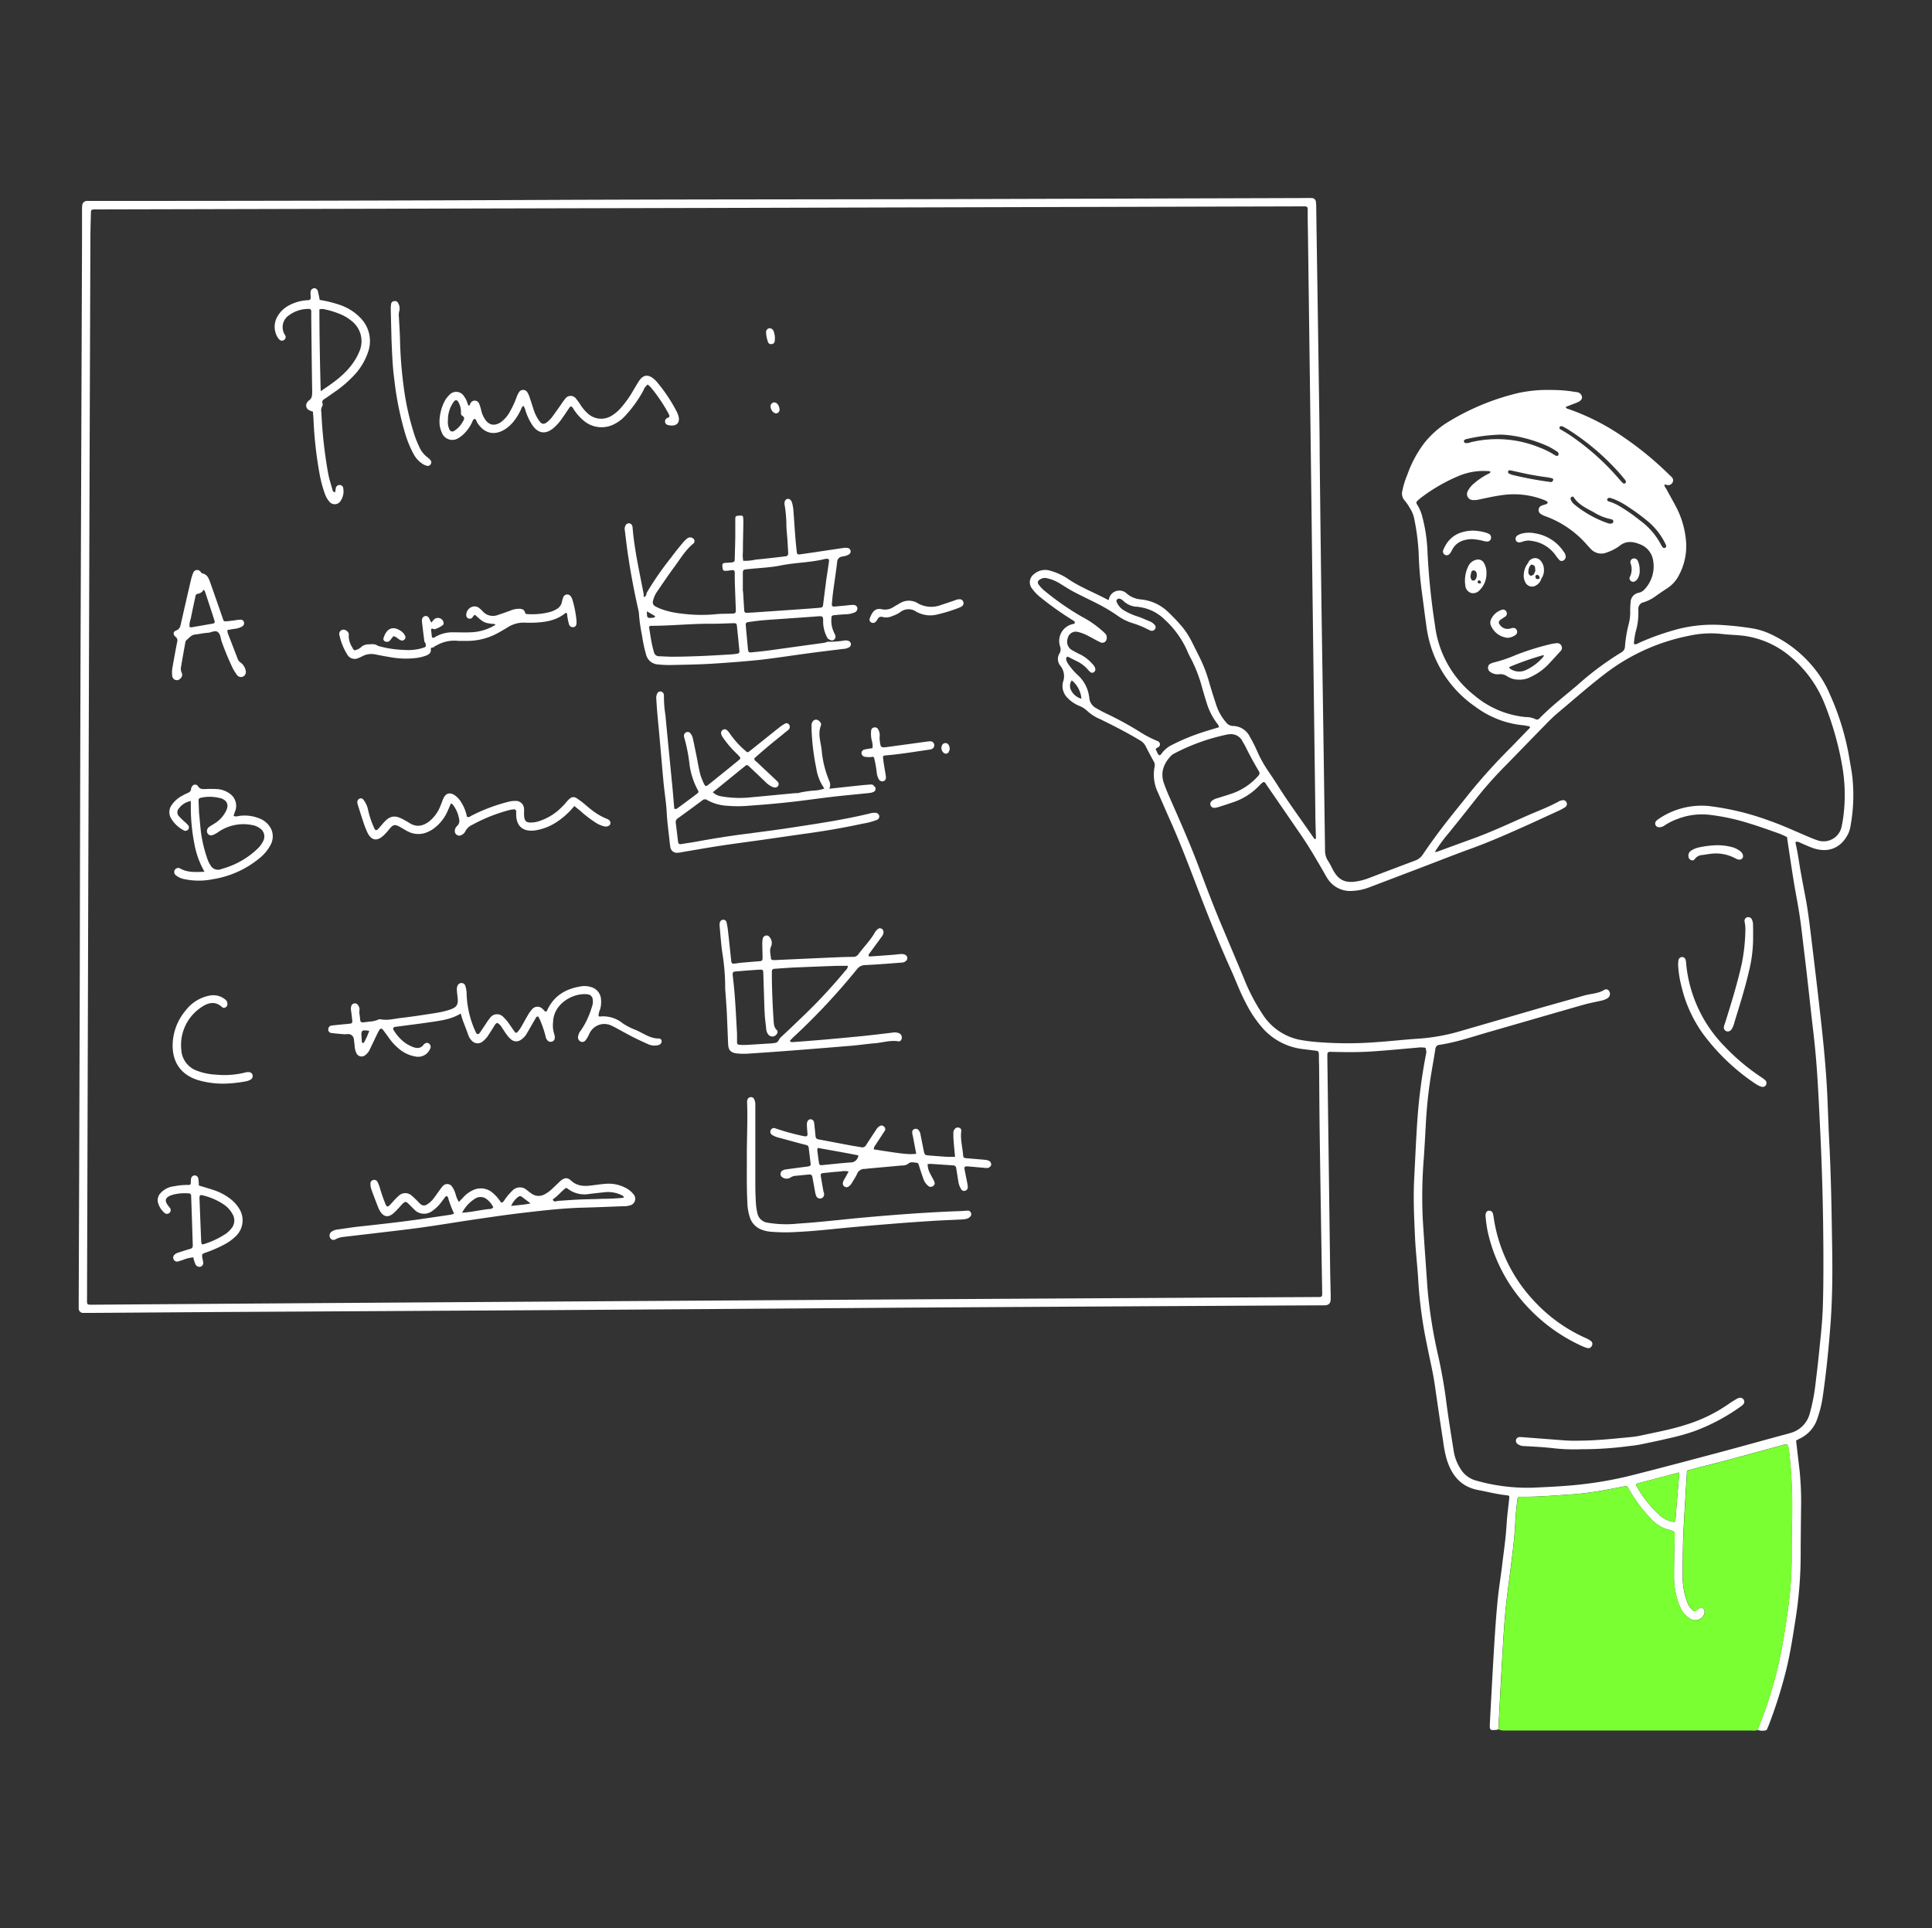 <svg xmlns="http://www.w3.org/2000/svg" fill="#ffffff" data-name="Layer 1" viewBox="0 0 517 516"><rect x="0" y="0" width="517" height="516" fill="#333333" stroke="none"/><g data-name="product planning or strategy"><path d="M495.68 207.83c-.22-1.67-.53-3.33-.81-5a69.63 69.63 0 0 0-5.16-16.93 28.36 28.36 0 0 0-3-5.43 32.63 32.63 0 0 0-13.4-11 19 19 0 0 0-3.9-1.22 78.72 78.72 0 0 0-8.13-.95 37.58 37.58 0 0 0-13.31 1.34 67.2 67.2 0 0 0-9.34 3.39c-.38.17-.75.54-1.41.3a21.5 21.5 0 0 1 .47-3.2 17.5 17.5 0 0 0 .73-5.39 5.62 5.62 0 0 0 0-.58 1.8 1.8 0 0 1 1.48-2 10.65 10.65 0 0 0 2.79-1.37c1.07-.75 2.13-1.5 3.22-2.2a9.19 9.19 0 0 0 3.39-3.69 16.48 16.48 0 0 0 1.91-8.66 24.1 24.1 0 0 0-2.56-9.34c-.87-1.67-1.81-3.3-2.72-5-.21-.37-.56-.69-.53-1.18.13 0 .26-.09.36-.05a1.32 1.32 0 0 0 1.83-.59c.34-.68 0-1.25-.56-1.71l-.15-.13a88.25 88.25 0 0 0-12.32-10.18 61.22 61.22 0 0 0-14.7-7.55c-.31-.1-.74-.13-.88-.61l2.37-.92a10.24 10.24 0 0 0 1.08-.45c.52-.29 1-.68.9-1.37a1.54 1.54 0 0 0-1.17-1.18 6.37 6.37 0 0 0-.78-.11 34.69 34.69 0 0 0-6-.5 37.2 37.2 0 0 0-9.11.81 64.47 64.47 0 0 0-18.5 7.59 24.41 24.41 0 0 0-6.71 5.9 31 31 0 0 0-4.47 8.4 22 22 0 0 0-1.32 4.27 2.78 2.78 0 0 0 .69 2.69 12.67 12.67 0 0 1 1.31 1.94 8 8 0 0 1 1.18 2.87 61.67 61.67 0 0 1 1.19 9.28 96.13 96.13 0 0 0 .77 9.73c.37 2.7.7 5.41 1.07 8.12.18 1.29.33 2.59.6 3.85a30.73 30.73 0 0 0 12.65 19.26 25.45 25.45 0 0 0 12.73 5 5.2 5.2 0 0 1 1 .16c.34.1.79-.09 1 .48l-5.26 5.42a156.49 156.49 0 0 0-11 12.16c-2.25 2.86-4.58 5.66-6.8 8.55a157.03 157.03 0 0 0-5.6 7.75 4.11 4.11 0 0 1-2 1.66q-6.39 2.4-12.76 4.83a16 16 0 0 1-3.2.82c-3.33.53-4.87-.89-6-2.88-.48-.85-.87-1.75-1.41-2.56a5.06 5.06 0 0 1-.85-2.92q-.42-30.47-.89-60.93-.31-22.56-.55-45.11c0-3.78-.06-7.56-.11-11.33q-.23-16-.47-32-.18-11.33-.34-22.65a12.26 12.26 0 0 0-.07-1.36 1.13 1.13 0 0 0-1.24-1.17c-.64-.05-1.3 0-2 0q-46.77.15-93.55.28c-37 .09-74 .06-110.94.23q-59 .26-118 .26h-3.13A1.28 1.28 0 0 0 22 55a10.4 10.4 0 0 0-.05 1.37v7.61l-.4 111.13q-.13 42.48-.2 85-.12 44.13-.29 88.28v1.75a1.17 1.17 0 0 0 1.25 1.22h1.76l34-.24 88.47-.5q47.26-.31 94.53-.66 56.06-.35 112.1-.63h1.37c1.08-.09 1.49-.51 1.55-1.61v-1.36c-.05-2.28-.12-4.56-.15-6.84l-.74-56.05c0-2.22-.19-2 2-1.95 3.45.07 6.91.09 10.35-.16 4.28-.3 8.56-.72 12.84-1.09 1.06-.33 1.73-.19 1.34 1.16a146.61 146.61 0 0 0-2.5 19.13c-.33 5-.54 10-.8 15-.27 5.28 0 10.54.24 15.8.18 4 .7 8 .9 12.07a118.78 118.78 0 0 0 2.3 16.57c.71 3.63 1.6 7.23 2.12 10.9q1.06 7.44 2.2 14.86a33.39 33.39 0 0 0 .89 4.58c1.29 4.32 3.7 7.52 8.48 8.42 2.49.47 4.95 1.11 7.47 1.39.88.09.91.11.83.93-.23 2.26-.56 4.52-.69 6.79-.2 3.58-.73 7.12-1.16 10.67-.38 3.22-.92 6.44-1.24 9.67-.39 4-.67 8-.92 12.07-.42 6.95-.79 13.9-1.16 20.85-.1 1.92 0 2 1.91 1.79a1.34 1.34 0 0 0 .36-.14c.33-6.24.64-12.48 1-18.72.24-4.09.47-8.18.83-12.26.3-3.37.77-6.72 1.19-10.08.58-4.71 1.27-9.41 1.49-14.16.09-2 .32-4 .54-6 .09-.86.24-1 1.12-1 4.62.05 9.23-.38 13.84-.67a85.11 85.11 0 0 0 10-1.42c1.21-.21 2.42-.46 3.64-.68.79-.15.79-.15 1.19.56a38.07 38.07 0 0 0 5.9 8 9.72 9.72 0 0 0 5.08 3.09l.37.12c1 .33 1 .42 1 1.36 0 .32-.06.65-.06 1-.05 3.39-.14 6.77-.13 10.16a20.51 20.51 0 0 0 1.55 7.8 6.65 6.65 0 0 0 2.68 3.26 2.57 2.57 0 0 0 3.87-1.25 1.87 1.87 0 0 0 .05-.94.94.94 0 0 0-1.07-.64 2.41 2.41 0 0 0-1 .62.76.76 0 0 1-1.06 0 4.92 4.92 0 0 1-1.5-2.25 18.68 18.68 0 0 1-1.19-6.1c0-4.75 0-9.5.27-14.25s.55-9.35.83-14c0-.79 0-.81.86-1 3.27-.85 6.55-1.67 9.82-2.54 5.14-1.38 10.28-2.8 15.43-4.2.69-.19.83-.13 1 .48a10.23 10.23 0 0 1 .26 1.34 133.49 133.49 0 0 1 .77 18.32q-.12 5-.1 10a102.52 102.52 0 0 1-1 14c-.66 4.9-1.44 9.78-2.51 14.6a112.7 112.7 0 0 1-4.19 14c-.45 1.22-.94 2.42-1.41 3.63a3.88 3.88 0 0 0 1.91.16.71.71 0 0 0 .71-.55c.09-.24.22-.47.31-.71a125.63 125.63 0 0 0 4.75-15.03c1.1-4.49 1.79-9.06 2.5-13.62a111.34 111.34 0 0 0 1.36-16.91c0-4.23.06-8.47.1-12.7a81.8 81.8 0 0 0-.4-10.14c-.31-2.64-.62-5.27-.93-7.95.36-.19.7-.38 1.05-.55a9 9 0 0 0 4.69-5.47 30.28 30.28 0 0 0 1.39-5.67c.89-6.12 1.52-12.27 2-18.43.57-7 .64-14.05.53-21.08-.15-9.76-.29-19.53-.81-29.28-.25-4.81-.35-9.63-.63-14.44-.49-8.31-1.45-16.59-2.4-24.86q-.89-7.67-1.83-15.32c-.42-3.42-.82-6.84-1.47-10.23-.5-2.62-1-5.23-1.46-7.86-.33-2.06-.63-4.12-1.08-6.15-.07-.31-.23-.62 0-.92a2.27 2.27 0 0 1 1.29.36c1.13.48 2.25 1 3.42 1.41 4.26 1.36 7.41-.33 9.18-3.74a7.8 7.8 0 0 0 .73-2.42 45.88 45.88 0 0 0 .45-13.03Zm-54.59-68.21a18.18 18.18 0 0 1 4.51 5.79 2.07 2.07 0 0 1 .28.72.58.58 0 0 1-.28.47.61.61 0 0 1-.53 0 2.62 2.62 0 0 1-.56-.77 18.57 18.57 0 0 0-5.52-6.45 47 47 0 0 0-5.41-3.8 12.69 12.69 0 0 0-3.19-1.42.57.57 0 0 1-.32-.43c0-.28.23-.43.63-.54.44.15 1 .3 1.52.52a21.12 21.12 0 0 1 3.58 2 54.77 54.77 0 0 1 5.29 3.91Zm-9.35-.13a.61.61 0 0 1-.41.59 1.82 1.82 0 0 1-1.15-.09 29.23 29.23 0 0 1-8.77-4.9 3.27 3.27 0 0 1-1.07-1.37.58.58 0 0 1 .15-.7.42.42 0 0 1 .66.09c1.31 2 3.43 2.93 5.38 4a13.49 13.49 0 0 0 4.68 1.85.68.68 0 0 1 .53.53Zm-14.39-25.17c.11-.31.5-.36 1-.1s.91.49 1.35.77a64.57 64.57 0 0 1 14.24 12.29c.33.4.65.8 1 1.22a2 2 0 0 1 .18.5c-.09.15-.13.32-.22.35s-.44.12-.53 0a13.07 13.07 0 0 1-1.2-1.27 66.07 66.07 0 0 0-13.37-11.83c-.65-.43-1.33-.8-2-1.22-.28-.13-.6-.3-.45-.71ZM392 117.66a1.51 1.51 0 0 1 .35-.14 45.32 45.32 0 0 1 9.33-1.21 29.37 29.37 0 0 1 6.09.89 36.29 36.29 0 0 1 6.62 2.3 23.89 23.89 0 0 1 2.18 1.28c.33.2.63.48.45 1-.11.28-.54.31-1 0a21.36 21.36 0 0 0-4-2 30 30 0 0 0-18.55-1.4 2.65 2.65 0 0 1-1.33.18.46.46 0 0 1-.38-.39.44.44 0 0 1 .24-.51Zm23.6 10.86a.74.74 0 0 1-.33.44 1 1 0 0 1-.56 0 95.07 95.07 0 0 1-9.89-1.84 5.7 5.7 0 0 1-.9-.33.52.52 0 0 1-.36-.61c.08-.31.35-.32.57-.32l3.06.67c2.33.53 4.68.92 7.05 1.23a9.21 9.21 0 0 1 1.13.26.36.36 0 0 1 .24.5Zm-7.32 63.38a24.82 24.82 0 0 1-13.64-5.72A28.23 28.23 0 0 1 384 167.33a186.3 186.3 0 0 1-2-19.59 43 43 0 0 0-1.49-9.81 10.86 10.86 0 0 0-1.35-3 .63.63 0 0 1 .11-.87 10.63 10.63 0 0 1 .87-.77 46.09 46.09 0 0 1 10.26-5.94 17.17 17.17 0 0 1 8.39-1.22c.11.47-.26.54-.53.68a19.08 19.08 0 0 0-4 2.72 6.21 6.21 0 0 0-1.53 2 1.59 1.59 0 0 0 1.34 2.29 5.41 5.41 0 0 0 1.74-.15c2-.41 4.06-.89 6.12-1.16a22 22 0 0 1 11.48 1.38 7.37 7.37 0 0 1 .68.37c.19.42-.16.54-.41.7a8.1 8.1 0 0 0-1.29.42 1.25 1.25 0 0 0-.16 2.11 5.31 5.31 0 0 0 1.39.69 26.84 26.84 0 0 1 11.1 7.68c.3.34.61.67.93 1a3.82 3.82 0 0 0 4.47.93 11.47 11.47 0 0 0 3.27-1.71c1.69-1.37 3.49-1.21 5.32-.47a5.49 5.49 0 0 1 3.59 4 9 9 0 0 1-2.37 8.27 2.88 2.88 0 0 1-1.53.78 2.62 2.62 0 0 0-2.05 2.54 20.19 20.19 0 0 0-.11 2.33 12.57 12.57 0 0 1-.4 3.48 34.53 34.53 0 0 0-1 6 1.83 1.83 0 0 1-.95 1.57 80.12 80.12 0 0 0-11.87 8.85c-3.37 2.86-6.88 5.57-10 8.75a.88.88 0 0 1-1.2.25 5.78 5.78 0 0 0-2.53-.53Zm-56.5 155.21-85.15.48q-64.93.39-129.87.8-55.86.36-111.71.77c-1.93 0-1.76.14-1.76-1.79L23.62 237q.18-55.76.35-111.52l.22-61.32c0-2.41.08-4.81.14-7.21 0-.76.15-.88.93-.91h1.76l178.31-.43 142.57-.38h1.36c.5 0 .68.29.68.75 0 1.82 0 3.65.05 5.47l.54 40.81q.35 27.15.67 54.29.39 30.57.79 61.12c0 2.27.1 4.54.16 6.82-.2 0-.39.05-.43 0-3.23-4.72-6.65-9.31-9.71-14.14-.87-1.38-1.77-2.73-2.69-4.07a33.76 33.76 0 0 1-3-5.46 35.61 35.61 0 0 0-1.86-3.64 5.08 5.08 0 0 0-4.52-2.9 2.38 2.38 0 0 1-1.83-.95 13.42 13.42 0 0 1-2.72-4.91c-.67-2-1.32-4.08-1.91-6.15a38 38 0 0 0-2.55-6.52l-2-4a21.54 21.54 0 0 0-2.52-3.93 50.37 50.37 0 0 0-3.78-4 12.1 12.1 0 0 0-7.29-3.4 6.74 6.74 0 0 1-3.71-1.47 2.87 2.87 0 0 0-3.93-.23 3 3 0 0 0-1 1.8.9.9 0 0 1-.24 0c-3.43-1.84-7.09-3.24-10.36-5.39a16.12 16.12 0 0 0-4.91-2.35 4.56 4.56 0 0 0-4.56.92 2.67 2.67 0 0 0-.43 3.84 11.41 11.41 0 0 0 2.14 2.25 85.44 85.44 0 0 0 9.08 6.41.5.5 0 0 1 .05.74 3.5 3.5 0 0 0-.58.12 4.61 4.61 0 0 0-3.25 5.81 2.25 2.25 0 0 1-.12 2 2.82 2.82 0 0 0 .24 3.31 4.44 4.44 0 0 1 .69 4.35 4.43 4.43 0 0 0 1.29 4.3 8.8 8.8 0 0 0 3.05 2.06 6.82 6.82 0 0 1 2.27 1.47 11.4 11.4 0 0 0 3.28 2.07c3.63 1.76 7.21 3.6 10.67 5.68a3.8 3.8 0 0 1 1.59 1.61c.65 1.35 1.37 2.66 2.11 4a1.9 1.9 0 0 1 .26 1.47 11 11 0 0 0 .94 7c1.09 2.5 2.18 5 3.29 7.5 2.87 6.41 5.32 13 7.84 19.54 2.62 6.79 5.31 13.55 8.31 20.18 1.37 3 2.48 6.14 4.06 9.06a31.72 31.72 0 0 0 4.56 6.78 17 17 0 0 0 10.5 5.48l3.29.41c1.1.13 1.14.17 1.18 1.34 0 .84 0 1.69.05 2.54.05 5.92.07 11.85.15 17.77q.3 21.09.66 42.18c.03 2.4.25 2.13-2.02 2.14ZM310 198.45a4.53 4.53 0 0 0-.71-.32 29.84 29.84 0 0 1-4.46-2.39 88.29 88.29 0 0 0-9.08-4.92c-.82-.39-1.61-.84-2.4-1.3a3.41 3.41 0 0 1-1.86-2.79c0-.13 0-.26-.06-.39a9.49 9.49 0 0 0-2.78-5.46 17.17 17.17 0 0 1-2.71-3.06 3.66 3.66 0 0 1-.65-1.4.89.89 0 0 1 .15-.54c.11-.16.29-.17.49-.06.81.42 1.62.84 2.44 1.23a9.09 9.09 0 0 1 2.61 2 9.2 9.2 0 0 0 .81.84.76.76 0 0 0 .91 0 .87.87 0 0 0 .38-1 2.44 2.44 0 0 0-.7-1.15 11 11 0 0 0-3.18-2.54 25.19 25.19 0 0 1-2.25-1.17 2.61 2.61 0 0 1-1.24-3.18 2.21 2.21 0 0 1 2.81-1.71 11.05 11.05 0 0 1 2.88 1.15c1 .51 1.94 1.06 2.93 1.54a1.2 1.2 0 0 0 1.58-.27 1.77 1.77 0 0 0 0-1.84 9 9 0 0 0-.7-.68 26.94 26.94 0 0 0-5.71-4 72.91 72.91 0 0 1-9.77-6.76 9.48 9.48 0 0 1-1.77-1.81.83.83 0 0 1 .23-1.32 2.35 2.35 0 0 1 2-.4 10.66 10.66 0 0 1 2.91 1.1c1.4.83 2.75 1.73 4.18 2.5 2.12 1.12 4.31 2.13 6.44 3.23a44.67 44.67 0 0 1 5.51 3.31 13.82 13.82 0 0 0 3.65 1.81 27.14 27.14 0 0 1 4.67 1.92 1.57 1.57 0 0 0 .55.19 1 1 0 0 0 1-.49.86.86 0 0 0-.1-1.08 3.46 3.46 0 0 0-1.43-1c-1.15-.46-2.27-1-3.44-1.35a18.57 18.57 0 0 1-3.36-1.54 4.47 4.47 0 0 1-1.83-2c-.18-.36-.31-.72.08-1s.74-.1 1.08.07a3.07 3.07 0 0 1 .6.49 5.68 5.68 0 0 0 3.33 1.46c.25 0 .51 0 .77.08a11.91 11.91 0 0 1 6.87 3.36 25.25 25.25 0 0 1 6 8.3 21.55 21.55 0 0 0 1 2.1 37.18 37.18 0 0 1 3 7.78c.4 1.37.79 2.75 1.23 4.1A17.48 17.48 0 0 0 326 194a2.14 2.14 0 0 1 .2.62c-1.44.44-2.86.85-4.27 1.3a55.92 55.92 0 0 0-8.79 3.68 7.93 7.93 0 0 0-1.94 1.61c-.31.32-.46.79-.94.94-.61-.39-.63-1.11-1-1.55.13-.56.65-.5.9-.79a.9.9 0 0 0-.16-1.36ZM289.39 187a4.4 4.4 0 0 1-2.72-2.18 2.5 2.5 0 0 1 .14-2.74 7.1 7.1 0 0 1 2.58 4.92Zm159.22 216.47c-.09 1.1-.16 2.21-.26 3.31a.48.48 0 0 1-.67.47 7 7 0 0 1-3.16-1.42 31.06 31.06 0 0 1-6.69-8.31s0-.13 0-.2c.11-.26.37-.33.61-.4l10.95-2.87c-.28 3.35-.54 6.38-.78 9.42Zm44.64-184.74c-.1.77-.24 1.54-.4 2.31a4.94 4.94 0 0 1-6.29 3.91c-1-.33-1.94-.72-2.9-1.13-3.41-1.44-6.76-3-10.27-4.22a71.67 71.67 0 0 0-16.07-3.89 20.4 20.4 0 0 0-13.51 3.48 3.48 3.48 0 0 0-.6.49 1 1 0 0 0-.21 1.08 1 1 0 0 0 .91.63 2.52 2.52 0 0 0 1.63-.56 16.2 16.2 0 0 1 3.31-1.64 18 18 0 0 1 8.81-1.11 56.85 56.85 0 0 1 10.09 2.17c2.74.82 5.43 1.79 8.12 2.74.79.27 1.54.67 2.32 1 .6 4 1.16 7.86 1.79 11.76.51 3.14 1.15 6.27 1.62 9.42s.77 6.06 1.14 9.09q.47 3.78.89 7.57c.39 3.42.76 6.85 1.14 10.27.22 1.94.46 3.88.67 5.82.91 8.16 1.24 16.35 1.64 24.54q.82 16.88.86 33.76c0 4.76 0 9.51-.18 14.26-.16 3.89-.61 7.78-1 11.66-.27 2.79-.62 5.56-.95 8.34a51.15 51.15 0 0 1-1.48 7.65 7.32 7.32 0 0 1-5.17 5.35c-1.05.33-2.13.58-3.19.87-5.14 1.41-10.27 2.84-15.41 4.21-8 2.14-16.07 4.28-24.13 6.32a101.48 101.48 0 0 1-12.27 2.25c-4.65.59-9.33.78-14 1a50 50 0 0 1-15-1.86 7 7 0 0 1-4.4-3.3 12.34 12.34 0 0 1-1.73-4.52c-.73-4.56-1.47-9.11-2.06-13.69-.5-3.93-1.22-7.84-2.06-11.72a129.3 129.3 0 0 1-2.95-18.67c-.41-6.1-.87-12.2-1.24-18.31a128.09 128.09 0 0 1 .31-16.39c.2-3 .36-6 .53-9a120.37 120.37 0 0 1 1.44-13.35c.36-2.18.76-4.35 1.09-6.53.11-.68.39-1.07 1.07-1.17 4.52-.67 8.83-2.16 13.2-3.42 8.42-2.42 16.84-4.87 25.27-7.28 1.56-.44 3.16-.74 4.75-1.1a5.18 5.18 0 0 0 1.8-.69 1.35 1.35 0 0 0 .43-1.88.94.94 0 0 0-1.17-.42c-1.71 1.11-3.73 1.07-5.59 1.61-4 1.15-8 2.25-12 3.4l-21.7 6.29a52.54 52.54 0 0 1-11.09 1.87c-3.51.24-7 .64-10.51.88a99.91 99.91 0 0 1-16.77-.07 40.61 40.61 0 0 1-4.25-.6 15.39 15.39 0 0 1-9.76-6.93 51.45 51.45 0 0 1-4.85-9.31c-2.18-5.29-4.44-10.54-6.64-15.82-1.89-4.56-3.63-9.18-5.36-13.81-2.39-6.39-5.16-12.63-7.91-18.87-.55-1.25-1.07-2.51-1.53-3.8-1-2.83-.15-5.23 1.81-7.33a3.57 3.57 0 0 1 .94-.69 54.17 54.17 0 0 1 14.07-5.06 4 4 0 0 1 1-.11 3.4 3.4 0 0 1 3.18 1.88c.23.47.54.89.77 1.36 1.1 2.28 2.34 4.5 3.62 6.68a.9.9 0 0 1-.15 1.21 16.63 16.63 0 0 1-6.85 4.69c-1.35.47-2.72.86-4.08 1.31a3.58 3.58 0 0 0-1.56.77 1 1 0 0 0-.31 1.06 1.05 1.05 0 0 0 1 .76 5.62 5.62 0 0 0 1.08-.2c1.3-.41 2.6-.83 3.88-1.27a17 17 0 0 0 7.17-4.56c.3-.33.66-.61 1-.89.54 0 .66.46.87.76q4.65 6.75 9.28 13.51c2.21 3.22 4.16 6.6 6.12 10 .29.51.56 1 .89 1.52a7.18 7.18 0 0 0 6.83 3.34 14.29 14.29 0 0 0 4.18-.87l13.66-5.2c4.37-1.66 8.72-3.39 13.12-5 5.46-1.94 10.73-4.29 16-6.66 2.73-1.23 5.44-2.49 8.15-3.74a10.91 10.91 0 0 0 1.54-.84 1 1 0 0 0-.84-1.88 1.58 1.58 0 0 0-.56.17c-2.84 1.58-5.9 2.7-8.86 4-4.87 2.16-9.7 4.41-14.72 6.21-3.12 1.12-6.22 2.27-9.33 3.41a.28.28 0 0 1-.42 0 41 41 0 0 1 3.66-5q3.69-4.55 7.3-9.15a104.33 104.33 0 0 1 7.9-8.91c3.78-3.86 7.53-7.75 11.31-11.6.86-.88 1.76-1.74 2.7-2.54 4.14-3.46 8.19-7.05 12.47-10.34a54 54 0 0 1 22.49-10.29 27.23 27.23 0 0 1 8.91-.53c2 .25 4 .25 6 .51a24.28 24.28 0 0 1 12.74 5.84 31.79 31.79 0 0 1 8.92 12.61 83.57 83.57 0 0 1 4.64 16.52 45 45 0 0 1 .25 13.6Z"/><path d="M176.21 277.92c-2.36 0-4.2-1.53-6.28-2.36a16.25 16.25 0 0 1-3.31-1.72A8.29 8.29 0 0 0 161 272c-.29 0-.63.18-.84-.18a5 5 0 0 1 .43-1.7 7.26 7.26 0 0 0 .24-2.7 3.61 3.61 0 0 0-2.66-3.26 5.66 5.66 0 0 0-2.51-.22c-4.1.6-7.37 2.42-9.19 6.34a3.07 3.07 0 0 1-.27.42c-.29.07-.41-.09-.54-.23a5.71 5.71 0 0 0-.55-.55 1.87 1.87 0 0 0-2.78.25 8.92 8.92 0 0 0-1.12 1.59c-.63 1.06-1.2 2.15-1.83 3.21a8.11 8.11 0 0 1-.93 1.25.4.4 0 0 1-.65 0c-.44-.58-.83-1.18-1.25-1.77a11.81 11.81 0 0 0-1.84-2.26 2.28 2.28 0 0 0-3.58.23 18 18 0 0 0-1.24 1.76c-.51.75-1 1.52-1.53 2.25-.33.46-.77.41-1-.11a26.25 26.25 0 0 1-2.48-10 7.85 7.85 0 0 0-.37-2.5 1 1 0 0 0-1-.74 1.12 1.12 0 0 0-1.07.71 2 2 0 0 0-.18.94c0 .72.11 1.43.19 2.14.28 2.3-.34 2.91-3.2 3.67-.81.22-1.63.38-2.46.52-3.16.5-6.32 1-9.49 1.36-1.79.2-3.58.74-5.42.36a1.26 1.26 0 0 0-.76.13 6.66 6.66 0 0 1-2.28.49c-3 .4-2.2.44-2.68-2.26a8 8 0 0 1 .06-1 2.07 2.07 0 0 0-.58-1.35 1 1 0 0 0-1.53.19 2.28 2.28 0 0 0-.18 1.36c.1.78.21 1.55.29 2.33.13 1.19.1 1.22-1 1.33-1.49.14-3 .28-4.46.45a1 1 0 0 0-.91 1.08.89.89 0 0 0 .84.92c1 .14 1.94.2 2.91.29a5.88 5.88 0 0 0 1.39 0 1.52 1.52 0 0 1 1.7 1.33c.08.66.16 1.29.22 1.93a4.81 4.81 0 0 0 .55 2 1.51 1.51 0 0 0 2 .56 3.85 3.85 0 0 0 1.54-1.8l1.85-3.87c.22-.46.47-.92.73-1.37a.51.51 0 0 1 .84 0c.51.66 1 1.33 1.49 2a14.79 14.79 0 0 0 2.67 3 9.23 9.23 0 0 0 4.78 2.25 3.44 3.44 0 0 0 3.69-2 1.08 1.08 0 0 0-.17-1.42c-.41-.37-.84-.35-1.4.09a.44.44 0 0 0-.13.14c-.82 1.12-1.9 1-3 .56a10.32 10.32 0 0 1-1.87-1 12 12 0 0 1-3.13-3.44.53.53 0 0 1 .4-.89c3.22-.43 6.44-.82 9.65-1.3 2.7-.4 5.42-.75 7.88-2.27.21.68.38 1.3.59 1.9.47 1.28 1 2.55 1.43 3.83a4 4 0 0 0 1.23 1.79 2.07 2.07 0 0 0 2.44.1 6.46 6.46 0 0 0 1.74-1.87c.51-.76 1-1.55 1.47-2.3.24-.37.43-.8.89-.95a3.07 3.07 0 0 1 1.22 1.23c.45.64.85 1.31 1.32 1.94a6.5 6.5 0 0 0 1.18 1.28 2.1 2.1 0 0 0 2.54.12 4.76 4.76 0 0 0 1.61-1.67c.76-1.29 1.49-2.59 2.25-3.88.18-.32.29-.75.84-.73.16.32.36.66.51 1a29 29 0 0 1 1.44 4.24 2.2 2.2 0 0 0 .57 1.21 1.17 1.17 0 0 0 1.26.24 1 1 0 0 0 .64-.9 2.35 2.35 0 0 0-.11-1 7.56 7.56 0 0 1-.34-3.27c.14-5.17 5.69-7.95 9.26-7.45a1.5 1.5 0 0 1 1.36 1.42 3.76 3.76 0 0 1-.16 1.73c-.26.81-.5 1.62-.83 2.39a20.59 20.59 0 0 1-2.19 4.12 3.41 3.41 0 0 0-.77 1.77 1.28 1.28 0 0 0 .77 1.25 1.11 1.11 0 0 0 1.23-.34 9.11 9.11 0 0 0 .65-1c.19-.34.33-.71.52-1.05a4.36 4.36 0 0 1 5.85-1.88c.59.26 1.16.58 1.73.89 1.32.71 2.62 1.45 3.95 2.13s2.69 1.28 4.05 1.91a4.07 4.07 0 0 0 2.85.22 1.06 1.06 0 0 0 .77-1.2.76.76 0 0 0-.83-.54ZM97.39 279a.39.39 0 0 1-.32.13c-.08 0-.2-.13-.21-.22-.06-.45-.08-.89-.11-1.34-.14-1.87 0-2 2.06-1.7a18.85 18.85 0 0 1-1.42 3.13ZM228.24 161.89c-.84 0-1.68.15-2.52.22s-1.69.16-2.53.22c-.38 0-.63-.18-.59-.57.09-1.1.19-2.21.33-3.3.36-2.71.78-5.4 1.1-8.12a1.43 1.43 0 0 1 1.16-1.35c.37-.1.77-.14 1.14-.25a3.35 3.35 0 0 0 .88-.4.9.9 0 0 0 .39-1 .93.93 0 0 0-.83-.71 3.94 3.94 0 0 0-1 0c-2.57.37-5.14.77-7.71 1.15-1.35.2-2.7.4-4.05.58-.53.07-.73-.09-.79-.59-.15-1.43-.3-2.85-.41-4.27-.18-2.34-.32-4.68-.5-7a11.39 11.39 0 0 0-.3-1.73c-.2-.86-.67-1.32-1.24-1.26s-1 .68-.79 1.7a32.91 32.91 0 0 1 .45 5c0 1.36.18 2.72.27 4.09s.16 2.46.22 3.7c0 .59-.16.79-.76.9-.19 0-.39 0-.58.06-2.46.28-4.91.58-7.37.8a13 13 0 0 1-3.32.32 8.47 8.47 0 0 1-.09-2.35c0-2.6.09-5.2.12-7.8 0-.52 0-1-.07-1.56a.41.41 0 0 0-.39-.37 3.36 3.36 0 0 0-.77 0c-.85.09-.91.14-.93.92v4.88q-.06 2.92-.15 5.85c0 .65-.17.79-.8.86s-1.3.08-1.95.15a.57.57 0 0 0-.56.65c0 .19 0 .39.05.58.09.79.22.92 1 .86.52 0 1-.12 1.55-.16s.7.15.72.67c0 1.17 0 2.34.05 3.51.07 2.15.16 4.29.24 6.44 0 .8-.09.93-.84 1-1.63.07-3.26 0-4.88.2a41.19 41.19 0 0 1-8.95-.22 22.53 22.53 0 0 1-5.13-1.14 11.28 11.28 0 0 1-1.77-.8 1.21 1.21 0 0 1-.58-1.51 7.24 7.24 0 0 1 1-2.3c1.55-2.25 3.06-4.53 4.69-6.72s3-4.58 5.16-6.31a.88.88 0 0 0-.19-1.35 1.24 1.24 0 0 0-1.47 0 6.67 6.67 0 0 0-1.12 1.07c-1.08 1.3-2.17 2.6-3.18 4a82.56 82.56 0 0 0-6.65 9.61 1.3 1.3 0 0 1-.09.54 2.78 2.78 0 0 1-.5.53.67.67 0 0 1-.14-.7c-1.13-6-2.52-12-3-18.05a1.64 1.64 0 0 0-.1-.38.95.95 0 0 0-1.7-.19 2 2 0 0 0-.26 1.5c.31 2.51.59 5 1 7.54.68 4.49 1.56 9 2.54 13.39a7.67 7.67 0 0 1 .23 1.34 44.92 44.92 0 0 0 .82 5.78 39.14 39.14 0 0 0 1.09 5.14 3.48 3.48 0 0 0 3.25 2.64 29.18 29.18 0 0 0 3.5.15c3.57-.08 7.15-.13 10.72-.34 4.21-.26 8.43-.58 12.62-1 4.52-.5 9-1.22 13.52-1.82 3-.4 6.06-.77 9.09-1.14a3.77 3.77 0 0 0 1.67-.46.94.94 0 0 0 .42-1 1 1 0 0 0-.62-.69 2.12 2.12 0 0 0-1.34-.06 26.49 26.49 0 0 1-4.27.28 5.06 5.06 0 0 1-.91.29c-4.83.66-9.65 1.33-14.48 2-1.68.23-3.36.39-5 .56-.62.06-.83-.1-.89-.73-.22-2.19-.41-4.39-.61-6.59a.66.66 0 0 1 .65-.79c1.42-.18 2.83-.4 4.25-.51 4.67-.35 9.34-.64 14-1 1.86-.15 1.82-.06 1.81 1.51a9.22 9.22 0 0 0 1.25 4.44 1 1 0 0 1 .18.08c.51.35 1.06.6 1.58.1s.27-1.08 0-1.63l-.09-.18a7.39 7.39 0 0 1-.71-3.79c0-.63.13-.8.77-.87 1-.1 2.07-.19 3.11-.24a6.54 6.54 0 0 0 2.28-.47 1.16 1.16 0 0 0 .79-1.21c-.09-.53-.52-.86-1.19-.82Zm-55.13 1.71 2.2 1.28c-.13.41-.34.41-.53.43-1.62.17-1.67.12-1.67-1.71Zm24.16 11.34c-.51.08-1 .15-1.55.18-5.25.34-10.51.61-15.78.63-1.17 0-2.34-.09-3.51-.12a1.38 1.38 0 0 1-1.43-1.09c-.26-.93-.5-1.88-.68-2.84-.25-1.33-.43-2.67-.65-4 .34-.16.39-.22.45-.22 5.53 0 11-.61 16.58-.55 1.88 0 3.77-.11 5.65-.15.67 0 .78.11.85.76q.35 3.3.66 6.6c.05.52-.09.73-.59.8Zm23.75-19c-.26 1.86-.49 3.74-.72 5.61-.12 1-.14 1-1.2 1.12-1.81.15-3.63.28-5.45.41l-12.46.86c-.45 0-.91.06-1.36.06s-.65-.15-.68-.71c-.11-1.68-.21-3.37-.31-5.06h-.06v-4.88c0-.73.17-.9.89-1 .26 0 .52-.05.78-.07 2.91-.3 5.86-.4 8.72-1 3.9-.76 7.9-.73 11.76-1.73a1.67 1.67 0 0 1 .39 0c.38 0 .59.17.53.6-.26 1.9-.57 3.85-.85 5.76ZM212.84 277.07a173.63 173.63 0 0 0 16.49-17.7 2.76 2.76 0 0 1 2.31-1.1c3.24-.16 6.49-.42 9.73-.67.86-.06 1.5-.67 1.43-1.28s-.66-1-1.48-1-1.56.15-2.34.2c-2.07.16-4.15.31-6.22.45a.34.34 0 0 1-.28-.54c.25-.38.53-.74.8-1.11.88-1.2 1.77-2.41 2.64-3.62a2.11 2.11 0 0 0 .51-1.24 1 1 0 0 0-.56-.94.85.85 0 0 0-.92.08 3 3 0 0 0-.78.85c-1.22 2.18-3 3.93-4.46 5.91a1.69 1.69 0 0 1-1.49.72c-1.44 0-2.87.05-4.3.11-5.33.23-10.66.48-16 .72a7.46 7.46 0 0 1-1.16 0c-.17 0-.43-.2-.44-.31-.08-1.09-.48-2.24 0-3.26a2.34 2.34 0 0 0-.38-2.53.88.88 0 0 0-1-.43 1 1 0 0 0-.81.76 6.13 6.13 0 0 0-.14 1.35c0 1.24.06 2.47.07 3.71 0 .87-.09 1-1 1.05l-4.48.37c-.71.07-1.41.19-2.12.27-.47.05-.71-.15-.79-.64 0-.26 0-.52-.07-.78-.26-2.46-.51-4.92-.79-7.37a22.27 22.27 0 0 0-.39-2.31.85.85 0 0 0-.87-.65.93.93 0 0 0-.89.65 2.35 2.35 0 0 0-.09 1c.22 2.4.38 4.81.72 7.19a58.09 58.09 0 0 1 .77 9.31c0 .65.08 1.3.12 1.95.11 1.56.24 3.11.31 4.67.13 2.8.23 5.59.35 8.39.07 1.77.67 2.44 2.47 2.63a16.58 16.58 0 0 0 2.73.05q5.74-.37 11.48-.81 8.17-.63 16.34-1.31c2.08-.17 4.14-.5 6.21-.66s4.2-.89 6.37-.52c.51.09.93-.51.89-1.06a1.27 1.27 0 0 0-.88-1.17 3.37 3.37 0 0 0-1.73-.09c-2.58.31-5.16.62-7.75.89q-4.95.49-9.91.93c-2.85.25-5.7.47-8.56.68-.35 0-.76.18-1.15-.29a16.53 16.53 0 0 1 1.49-1.5Zm-3.92.54c-.51.47-.63 1.34-1.41 1.48a16.85 16.85 0 0 1-2.14.2c-2 .13-4 .26-6 .36a11.69 11.69 0 0 1-1.56-.06.58.58 0 0 1-.58-.63v-2.35c-.28-4.74-.46-9.48-1-14.21-.29-2.67-.5-2.32 2-2.53q2.43-.21 4.86-.36c1.08-.06 1.13 0 1.17 1 .06 1.63.1 3.26.16 4.88.07 2 .1 4 .22 6.05.08 1.36.28 2.72.41 4.08a2.71 2.71 0 0 0 .49 1.26 1.39 1.39 0 0 0 2.19.13c.34-.35.49-.92.16-1.23-.87-.82-.82-1.85-.89-2.89q-.37-5.46-.45-10.92v-1.76c0-.58.16-.81.78-.85 1.75-.12 3.51-.26 5.26-.34 3.84-.17 7.67-.31 11.51-.45h2.82a2.13 2.13 0 0 1-.73 1.33 141.77 141.77 0 0 1-10.45 11.33c-2.28 2.19-4.52 4.37-6.82 6.48Z"/><path fill="rgb(255, 255, 255)" d="M264.53 310.58a5.55 5.55 0 0 0-1.15-.21c-1.55-.15-3.11-.26-4.66-.4-.79-.06-.93-.15-1-.91-.17-2.14-.78-4.23-.48-6.41a.8.8 0 0 0-.63-.87 1 1 0 0 0-1.06.3 1.52 1.52 0 0 0-.43 1.06c0 .72 0 1.43.06 2.14.11 1.41.25 2.8.39 4.31h-2.05c-1.63-.1-3.25-.23-4.87-.36-1.12-.08-1.22-.16-1.44-1.18-.3-1.46-.58-2.93-.88-4.4a2.29 2.29 0 0 0-.54-1.23.94.94 0 0 0-1.06-.27.88.88 0 0 0-.63.89 5.3 5.3 0 0 0 .18 1c.3 1.58.6 3.15.9 4.74-2.06.21-3.32.08-11.37-1.19a1.91 1.91 0 0 1 .48-1.18l2.45-3.76a.81.81 0 0 0-.1-1.07.94.94 0 0 0-1.22-.24 3.15 3.15 0 0 0-1.05 1.13q-1.3 1.95-2.57 3.92a1.16 1.16 0 0 1-1.28.64c-1-.19-1.93-.31-2.89-.49l-8.63-1.63a.82.82 0 0 1-.75-.77c-.11-1-.2-2.07-.32-3.1a3.35 3.35 0 0 0-.2-1 .9.9 0 0 0-.78-.5.86.86 0 0 0-.81.45 1.9 1.9 0 0 0-.22.93c0 .85.11 1.69.17 2.53 0 .52-.15.71-.67.64a8.1 8.1 0 0 1-1-.18 64.17 64.17 0 0 1-6.93-1.94l-.19-.08a1 1 0 0 0-.77 1.78 6.19 6.19 0 0 0 2 .82c2.39.64 4.76 1.31 7.16 1.92a.81.81 0 0 1 .72.76c.17 1.42.34 2.84.52 4.26a.57.57 0 0 1-.51.69c-.51.11-1 .15-1.54.22-1.49.2-3 .39-4.45.6a2.43 2.43 0 0 0-1.1.36 1.06 1.06 0 0 0 .06 1.79 2 2 0 0 0 2 .13 3.07 3.07 0 0 1 1.23-.53c1.3-.11 2.6-.26 3.89-.37.6 0 .77.11.9.77.25 1.34.48 2.68.73 4a4.93 4.93 0 0 0 .26.93 1.1 1.1 0 0 0 2.12-.55c0-.25-.15-.5-.19-.75-.24-1.35-.48-2.69-.69-4-.08-.51.11-.73.61-.78 1.55-.16 3.1-.33 4.66-.43a5.2 5.2 0 0 1 2.18 0c-.43.79-.78 1.48-1.18 2.13a2.46 2.46 0 0 0-.38 1.09 1 1 0 0 0 1.36.92 2.64 2.64 0 0 0 1.08-1.09c.46-.79 1-1.55 1.36-2.37a2.14 2.14 0 0 1 2.13-1.37c.26 0 .52-.07.78-.09l9.14-.83a2.51 2.51 0 0 0 1.65-.46c.69-.65 1.48-.3 2.23-.28a.66.66 0 0 1 .57.47c.13.36.21.75.34 1.12.33 1 .65 2 1 2.93a4 4 0 0 0 1.11 1.59 1.05 1.05 0 0 0 1.41.14c.47-.35.55-.75.25-1.37s-.68-1.26-1-1.92a5.35 5.35 0 0 1-.71-2.6c.31 0 .57-.06.83-.05l5.64.38c1 .07 1.09.17 1.24 1.12s.34 2.18.52 3.27a5.26 5.26 0 0 0 .74 2 .92.92 0 0 0 1 .45 1 1 0 0 0 .78-1 7.53 7.53 0 0 0-.16-1.16c-.22-1.15-.46-2.29-.68-3.44-.16-.86 0-1 .92-.94l4.08.36a7.91 7.91 0 0 0 1 .07 1.18 1.18 0 0 0 1.12-.92 1.23 1.23 0 0 0-.73-1.08Zm-37.07.52c-2.53.19-5.05.47-7.57.72-.38 0-.65-.09-.71-.47-.17-1.16-.33-2.32-.47-3.48a2.36 2.36 0 0 1 .12-.67c3.65.66 7.27 1.28 10.87 2a2.11 2.11 0 0 1-2.24 1.9Z"/><path fill="rgb(255, 255, 255)" d="M64 323.44a9.9 9.9 0 0 0-2.65-2.82 14.92 14.92 0 0 0-4.14-2.13c-1.29-.43-2.61-.8-4-1.23 0-.71-.06-1.29-.14-1.86a1 1 0 0 0-.93-.84 1 1 0 0 0-1 .8 6.11 6.11 0 0 0-.07 1c-.06.69-.11.78-.83.75a18.08 18.08 0 0 0-3.68.36 5.66 5.66 0 0 0-3.56 1.79 2.74 2.74 0 0 0-.69 2.71 5.6 5.6 0 0 0 1.82 2.71 1 1 0 0 0 1.46-1.25c-.25-.38-.58-.71-.82-1.09-.7-1.07-.49-1.76.69-2.33.23-.11.48-.17.73-.26a12.14 12.14 0 0 1 4.24-.38.63.63 0 0 1 .72.7q.23 6.63.44 13.26c0 .54-.24.78-.77.92-1 .27-2 .61-3 .94a2.49 2.49 0 0 0-1.19.65 1.07 1.07 0 0 0 .84 1.79c.51-.11 1-.32 1.49-.45a8.79 8.79 0 0 1 2.77-.68 9.18 9.18 0 0 0 .6 1.9 1.19 1.19 0 0 0 1.31.6 1.05 1.05 0 0 0 .73-1.22c-.06-.45-.19-.89-.25-1.34-.11-.75 0-.87.69-1.14a35.94 35.94 0 0 0 5.19-2.23 13.29 13.29 0 0 0 3-2.15 5.85 5.85 0 0 0 1-7.48Zm-2.08 5.31a6.82 6.82 0 0 1-1.72 1.58 23 23 0 0 1-5.8 2.67c-.11 0-.25 0-.44-.07a5.41 5.41 0 0 1-.12-.72c-.16-3.83-.31-7.67-.46-11.5 0-.89.15-1 1-.78a17.06 17.06 0 0 1 5.66 2.52 7.28 7.28 0 0 1 2.27 2.63 3.29 3.29 0 0 1-.38 3.67ZM72.55 221.83a5.79 5.79 0 0 0-3.12-2.8 10.56 10.56 0 0 0-5.16-.71c-.57.05-1.13.35-1.76 0a14.56 14.56 0 0 1 .49-1.42 4 4 0 0 0-1.64-4.6 6.49 6.49 0 0 0-3.28-1.13 30.46 30.46 0 0 0-3.31 0c-.76 0-1.32 0-1.78-.78a.93.93 0 0 0-1.61.11 1.17 1.17 0 0 0-.24.52c0 .74-.44 1-1 1.24a13.89 13.89 0 0 0-1.39.7 7.66 7.66 0 0 0-2.75 2.4 3.27 3.27 0 0 0-.31 3.5 8.61 8.61 0 0 0 3.62 3.43.93.93 0 0 0 1.11-1.36 10.87 10.87 0 0 0-1-1 16.57 16.57 0 0 1-1.53-1.49 1.5 1.5 0 0 1-.09-2 5.07 5.07 0 0 1 3.26-2.07v2.06a50.83 50.83 0 0 0 .94 9.3 23.33 23.33 0 0 0 2.73 7.57c-2.46.09-4.6.24-6.57-.91a1 1 0 0 0-.18-.07 1.08 1.08 0 0 0-1 1.85 5.16 5.16 0 0 0 2.44 1.12 18.87 18.87 0 0 0 7.56 0 26 26 0 0 0 12.46-5.62 11.41 11.41 0 0 0 2.88-3.41 4.77 4.77 0 0 0 .23-4.43Zm-2.18 3.36a7.29 7.29 0 0 1-1.37 1.87 22.22 22.22 0 0 1-8.8 5.22l-.93.28a2.29 2.29 0 0 1-3-1.1 7.11 7.11 0 0 1-.76-1.57 36.14 36.14 0 0 1-1.68-6.8c-.26-1.94-.38-3.88-.59-5.82 0-1-.09-2.08-.11-3.12 0-.37.22-.56.58-.64a10.52 10.52 0 0 1 5 .05h.19c1.9.57 2.46 1.86 1.52 3.59a8.26 8.26 0 0 1-3 3.23c-.5.31-1 .6-1.48.94a1.35 1.35 0 0 0-.55 1 1.12 1.12 0 0 0 1.35 1.22 6.91 6.91 0 0 0 1.85-1 11.86 11.86 0 0 1 9.31-1.65 4.75 4.75 0 0 1 1.58.73 2.62 2.62 0 0 1 .89 3.57ZM65.76 179.5a3.54 3.54 0 0 0-1.29-2.12 2.25 2.25 0 0 1-.92-1.19c-.85-2.25-1.73-4.48-2.59-6.72a4.13 4.13 0 0 1-.13-.85c.76-.13 1.45-.29 2.15-.36a4.91 4.91 0 0 0 1.83-.62 1 1 0 0 0 .46-1.18.86.86 0 0 0-.89-.62c-.64 0-1.29.14-1.93.22s-1.42.18-2.13.23a.55.55 0 0 1-.58-.41c-.26-.8-.55-1.59-.82-2.39-.88-2.51-1.74-5-2.64-7.54-.4-1.1-.76-2.24-2.17-2.51-.2 0-.33-.37-.53-.53a1.11 1.11 0 0 0-1.89.42 12 12 0 0 0-.62 2q-1.35 5.79-2.66 11.59c-.17.77-.32 1.43-1.23 1.79s-.93 1.07-.22 1.7a1.19 1.19 0 0 1 .47 1.31c-.45 2.23-.85 4.47-1.24 6.71a7.62 7.62 0 0 0-.09 2.57 1.24 1.24 0 0 0 1 1 1.2 1.2 0 0 0 1.2-.46 1.23 1.23 0 0 0 .35-1.43 2.7 2.7 0 0 1-.16-1.89q.52-3.07 1.08-6.14a1.26 1.26 0 0 1 .27-.72c.74-.57 1.29-1.44 2.36-1.55s2.31-.4 3.48-.47c.89-.06 1.88-.76 2.62-.18s.7 1.63 1 2.48a73.94 73.94 0 0 0 2.89 7 13.07 13.07 0 0 0 1.23 2 1.32 1.32 0 0 0 1.74.36 1.39 1.39 0 0 0 .6-1.5ZM57 166.88l-5.75 1a2.1 2.1 0 0 1-.54-.09 5.72 5.72 0 0 1 .36-2.31c.38-2 .82-3.93 1.23-5.89a.74.74 0 0 1 .57-.68 2 2 0 0 0 1.61-1.09c.12.15.3.28.36.45.86 2.58 1.7 5.16 2.54 7.75.17.5.05.78-.38.86ZM181.52 111.2a9.45 9.45 0 0 0-.63-1.42 43.26 43.26 0 0 0-5-7.44 6.77 6.77 0 0 0-1-1c-1.45-1.19-2.72-1.05-3.8.48-.56.8-1 1.65-1.53 2.49a28.36 28.36 0 0 1-3.49 4.93 10.28 10.28 0 0 1-2.54 2.1 5.29 5.29 0 0 1-6.18-.63 11.11 11.11 0 0 1-2-2.35 13.79 13.79 0 0 0-1.14-1.58 1.77 1.77 0 0 0-3 0c-.43.48-.76 1-1.14 1.57-.79 1.11-1.57 2.24-2.39 3.33a6.67 6.67 0 0 1-1.07 1.12c-1.06.9-1.62.83-2.39-.27a11.1 11.1 0 0 1-1.38-2.78c-.36-1.11-.71-2.23-1.09-3.34a5.93 5.93 0 0 0-.62-1.41 1.31 1.31 0 0 0-2.27 0 7.79 7.79 0 0 0-.66 1.4 25 25 0 0 1-1.72 3.71A8.49 8.49 0 0 1 134 113c-1.74 1.12-3.23.79-4.31-.95a7.27 7.27 0 0 1-.9-2.15 11.09 11.09 0 0 0-.57-1.86 1.27 1.27 0 0 0-2.31-.15c-.15.21-.07.6-.52.68a9.82 9.82 0 0 1-.39-.93 4.92 4.92 0 0 0-.8-1.54 2.44 2.44 0 0 0-4-.35 6.45 6.45 0 0 0-1.27 1.71 12.36 12.36 0 0 0-1.32 5.26 6.92 6.92 0 0 0 .6 3 3 3 0 0 0 4.5 1.5 7.87 7.87 0 0 0 1.24-.93 10.62 10.62 0 0 0 2.21-2.94c.25-.44.31-1 .84-1.28.46.2.5.69.72 1.05 1.9 3 4.76 3.59 7.68 1.59a9.82 9.82 0 0 0 2.11-2 15.37 15.37 0 0 0 1.91-3.16 2 2 0 0 1 .62-.95 3.58 3.58 0 0 1 .62 1.41 15.88 15.88 0 0 0 1.85 3.85c1.53 2.15 3.45 2.43 5.5.78a12.9 12.9 0 0 0 2.35-2.6c.65-.89 1.24-1.82 1.87-2.73.47-.69.68-.71 1.11-.06a13.31 13.31 0 0 0 2.92 3.38 7.37 7.37 0 0 0 8.24.81 10.12 10.12 0 0 0 2.65-2 33.17 33.17 0 0 0 5-6.91 3.76 3.76 0 0 1 1.17-1.62 7.58 7.58 0 0 1 .84.76 42.82 42.82 0 0 1 4.69 6.93 5.05 5.05 0 0 1 .24.53.43.43 0 0 1-.26.62 1.81 1.81 0 0 0-.52.26 1 1 0 0 0 .34 1.71 2.75 2.75 0 0 0 .57.12c1.93.27 2.85-.79 2.3-2.64Zm-57.68 1.65a6.62 6.62 0 0 1-2.37 2.5.81.81 0 0 1-1.16-.34 4.66 4.66 0 0 1-.44-2.54 8.19 8.19 0 0 1 1.59-5c.41-.53.85-.48 1.19.12a5.22 5.22 0 0 1 .71 2.59c0 .38-.07.84.31 1.06.81.49.53 1.02.17 1.61ZM96.89 85.55a13.71 13.71 0 0 0-6.1-4 31.48 31.48 0 0 0-5.23-1.28c-.18-.87-.31-1.64-.51-2.39a1 1 0 0 0-1-.75 1.06 1.06 0 0 0-.94 1.06 4.07 4.07 0 0 0 0 .78c.14 1.49-.19 1.32-1.19 1.4a11.64 11.64 0 0 0-4.46 1.29 7.57 7.57 0 0 0-3 2.69 5.47 5.47 0 0 0-.28 5.74 3.67 3.67 0 0 0 .71.91 1 1 0 0 0 1.54-1 3.74 3.74 0 0 0-.28-.52 3.83 3.83 0 0 1 1.24-5.15 8.85 8.85 0 0 1 5.31-1.66c.4 0 .57.23.59.6v1.56c.08 6.57.13 13.14.25 19.72 0 1.07.07 2.08-1 2.71-.11.06-.17.2-.24.3a1.41 1.41 0 0 0 .53 2.27 9 9 0 0 0 .93.36c0 .61.09 1.19.12 1.77a105.8 105.8 0 0 0 1.58 14.54 32.4 32.4 0 0 0 1.48 5.65 6.31 6.31 0 0 0 1.12 2 1.84 1.84 0 0 0 3.13-.18 4.48 4.48 0 0 0 .68-3.17 1 1 0 0 0-.82-1 1.06 1.06 0 0 0-1.19.77c-.06.18 0 .4-.09.58s.11.55-.25.56a.67.67 0 0 1-.53-.57c-.38-1.38-.83-2.74-1.12-4.14A122.43 122.43 0 0 1 86 110.35a2.29 2.29 0 0 1 .17-1.52 1.12 1.12 0 0 0 .13-.94c-.18-.55.08-.83.51-1.11.87-.56 1.71-1.18 2.57-1.77a31.32 31.32 0 0 0 4.93-4.12 17 17 0 0 0 4.2-6.72 8.82 8.82 0 0 0-1.62-8.62Zm-.79 8.66a14.09 14.09 0 0 1-1.49 2.72c-2.19 3.23-5.28 5.43-8.79 7.75-.21-7.56-.34-14.74-.35-21.88a2.44 2.44 0 0 1 1.46 0 21.86 21.86 0 0 1 4.62 1.49A11.5 11.5 0 0 1 94 85.82a6.87 6.87 0 0 1 2.1 8.39Z"/><path fill="rgb(255, 255, 255)" d="M412.32 150.12a1.92 1.92 0 0 0-2.72-.35 1.49 1.49 0 0 0-.67.88 5.17 5.17 0 0 0-1.16 3 3.7 3.7 0 0 0 .36 2.09 2 2 0 0 0 3.07.82 2.69 2.69 0 0 0 1.23-1.66 3.88 3.88 0 0 0 .73-2.51 3.66 3.66 0 0 0-.84-2.27Zm-1.71 3.21-.16.38c-.33.15-.61.56-1 .29a1 1 0 0 1-.45-1 2.65 2.65 0 0 1 .73-1.93c1.05.29 1.05.29 1.12 1.69-.02.24-.19.37-.24.57Zm1.35 1.55c-.9.17-1 .13-1.11-.75a4.16 4.16 0 0 0 .39-.32c.63.1.76.51.76 1.07Z"/><path fill="rgb(255, 255, 255)" d="M397.16 150.77a1.77 1.77 0 0 0-1.94-1 3.12 3.12 0 0 0-2.17 1.5 8.71 8.71 0 0 0-.93 5.44 2.27 2.27 0 0 0 1.61 2 2.36 2.36 0 0 0 2.26-.82 5.31 5.31 0 0 0 .84-1.05 6.28 6.28 0 0 0 .94-3.51 4.92 4.92 0 0 0-.61-2.56Zm-2.47 4.46a.67.67 0 0 1-1-.2 7.1 7.1 0 0 1-.2-.72c.08-.41.12-.79.22-1.16a.63.63 0 0 1 .53-.49.73.73 0 0 1 .78.44 1.94 1.94 0 0 1-.33 2.13Zm1.16.92a.51.51 0 0 1-.43-.28.43.43 0 0 1 .36-.55c.28 0 .46.09.58.81-.01-.13-.3 0-.51.02Z"/><path fill="rgb(255, 255, 255)" d="M417.83 172.81a1.23 1.23 0 0 0-1.3-.68 14 14 0 0 0-1.72.28 71.79 71.79 0 0 0-9.11 2.85 37.2 37.2 0 0 1-6.08 2.06 3.1 3.1 0 0 0-.55.21 1.17 1.17 0 0 0-.88 1.15 1.36 1.36 0 0 0 .77 1.25 3.29 3.29 0 0 0 2.05.52 3.24 3.24 0 0 1 2.36.57 5.55 5.55 0 0 0 3 .86 6.25 6.25 0 0 0 3-.59c.58-.28 1.16-.58 1.72-.91a15.42 15.42 0 0 0 3.34-2.68c1.07-1.14 2.11-2.3 3.17-3.45a1.2 1.2 0 0 0 .23-1.44Zm-4.79 2.9a13.41 13.41 0 0 1-4.55 3.53 4.27 4.27 0 0 1-4.25-.18c-.15-.09-.24-.28-.44-.51a76 76 0 0 1 9.3-3.26c-.02.21 0 .35-.1.42Z"/><path fill="rgb(122, 255, 51)" d="M401 462.8c.33-6.24.64-12.48 1-18.72.23-4.09.47-8.18.83-12.26.3-3.37.77-6.72 1.19-10.08.58-4.71 1.27-9.41 1.49-14.16.09-2 .32-4 .54-6 .09-.86.24-1 1.12-1 4.62.05 9.23-.38 13.84-.67a85.11 85.11 0 0 0 10-1.42c1.21-.21 2.42-.46 3.64-.68.79-.15.79-.15 1.19.56a38.07 38.07 0 0 0 5.9 8 9.72 9.72 0 0 0 5.08 3.09l.37.12c1 .33 1 .42 1 1.36 0 .32-.06.65-.06 1-.05 3.39-.14 6.77-.13 10.16a20.51 20.51 0 0 0 1.55 7.8 6.65 6.65 0 0 0 2.68 3.26 2.57 2.57 0 0 0 3.87-1.25 1.87 1.87 0 0 0 .05-.94.94.94 0 0 0-1.07-.64 2.41 2.41 0 0 0-1 .62.76.76 0 0 1-1.06 0 4.92 4.92 0 0 1-1.5-2.25 18.68 18.68 0 0 1-1.19-6.1c0-4.75 0-9.5.27-14.25s.55-9.35.83-14c0-.79 0-.81.86-1 3.27-.85 6.55-1.67 9.82-2.54 5.14-1.38 10.28-2.8 15.43-4.2.69-.19.83-.13 1 .48a10.23 10.23 0 0 1 .26 1.34 133.49 133.49 0 0 1 .77 18.32q-.12 5-.1 10a102.52 102.52 0 0 1-1 14c-.66 4.9-1.44 9.78-2.51 14.6a112.7 112.7 0 0 1-4.19 14c-.45 1.22-.94 2.42-1.41 3.63a3.21 3.21 0 0 1-1.54.14h-66.33a3.07 3.07 0 0 1-1.49-.32Z"/><path fill="rgb(255, 255, 255)" d="M380.32 280.26a1.37 1.37 0 0 1 .89-.32c.61 0 .8.18.76.81a.84.84 0 0 1-.31.67.92.92 0 0 1-.07-.36c.06-.56-.19-.76-.74-.72a2 2 0 0 1-.53-.08Z"/><path fill="rgb(122, 255, 51)" d="M449.39 394.05c-.28 3.35-.54 6.38-.78 9.42-.09 1.1-.16 2.21-.26 3.31a.48.48 0 0 1-.67.47 7 7 0 0 1-3.16-1.42 31.06 31.06 0 0 1-6.69-8.31s0-.13 0-.2c.11-.26.37-.33.61-.4Z"/><path fill="rgb(255, 255, 255)" d="M384 228h.42a.41.41 0 0 1-.42.31.34.34 0 0 1-.26-.16c-.07-.15.05-.21.26-.15Z"/><path d="M233.86 210.37a.73.73 0 0 1 .43.79.89.89 0 0 1-.52.77 3.93 3.93 0 0 1-1.12.29c-3.1.33-6.21.6-9.32.95-3.35.39-6.7.86-10.06 1.27-2.13.25-4.27.47-6.4.67s-4.41.36-6.61.53a34.51 34.51 0 0 1-5.66 0 12.3 12.3 0 0 1-5.37-1.54 1 1 0 0 0-1.24.06c-2.19 1.63-4.4 3.25-6.61 4.84a1.15 1.15 0 0 0-.55 1.15c.22 1.74.42 3.49.64 5.23.07.5.42.58.86.51 1.41-.24 2.83-.43 4.24-.69q5.94-1.1 11.94-1.9c4.83-.63 9.67-1.24 14.49-2 6.56-1 13.11-2 19.56-3.55a5.36 5.36 0 0 1 1.73-.24 1.11 1.11 0 0 1 1 .84 1 1 0 0 1-.64 1.07 18.24 18.24 0 0 1-3.76 1c-4.64 1-9.3 1.83-14 2.49-4.19.59-8.37 1.2-12.55 1.8-3.93.56-7.86 1.06-11.78 1.66-3.41.52-6.8 1.13-10.19 1.7a6.48 6.48 0 0 1-1 .14 1.76 1.76 0 0 1-2-1.66c-.12-.64-.18-1.29-.25-1.94-.25-2.39-.59-4.76-.71-7.17-.12-2.59-.57-5.17-.82-7.76-.39-4.08-.72-8.16-1.09-12.24-.19-2.2-.41-4.4-.61-6.61-.1-1.23-.19-2.46-.26-3.69a2.69 2.69 0 0 1 .24-1.53.92.92 0 0 1 .94-.56 1 1 0 0 1 .81.73 1 1 0 0 1 .05.39 31.64 31.64 0 0 0 .4 5.24c.59 6.29 1.22 12.56 1.83 18.84.2 2.07.36 4.14.54 6.17.44.19.69 0 1-.23 1.67-1.23 3.35-2.46 5-3.72.54-.4.58-.56.24-1.13a19.82 19.82 0 0 1-2.22-7.22 44.77 44.77 0 0 0-1.34-6.69 1.37 1.37 0 0 1-.09-.56 1 1 0 0 1 .63-.91.91.91 0 0 1 1.06.25 3.3 3.3 0 0 1 .72 1.58c.32 1.4.59 2.8.88 4.2s.57 3.07.91 4.59a11.23 11.23 0 0 0 .64 2c1 2.36.85 2.09 2.52.76q3.66-2.92 7.28-5.89c.55-.44.56-.61.12-1.09s-.91-.93-1.37-1.38a27.11 27.11 0 0 1-3.08-3.77 2.23 2.23 0 0 1-.36-.89.92.92 0 0 1 .46-1 .87.87 0 0 1 1.08.08 4.26 4.26 0 0 1 .76.88 24.09 24.09 0 0 0 4.17 4.62c.58.54.62.53 1.3 0 2.64-2.11 5.28-4.23 7.93-6.33a8.78 8.78 0 0 1 1.47-.95.81.81 0 0 1 1 .29 1 1 0 0 1 .06 1.1 1.3 1.3 0 0 1-.38.43c-.41.33-.83.63-1.23 1-2.64 2.11-5.26 4.25-7.75 6.52 0 .58.48.78.79 1.07 1.59 1.53 3.21 3 4.82 4.55a6.34 6.34 0 0 1 .69.68.82.82 0 0 1 .14.91.89.89 0 0 1-.92.58 3 3 0 0 1-.92-.27 6.51 6.51 0 0 1-1.7-1.3c-1.41-1.34-2.81-2.7-4.23-4-.54-.52-.69-.54-1.15-.16-2.88 2.33-5.74 4.67-8.62 7a4.28 4.28 0 0 0 2.36 1.11 28.4 28.4 0 0 0 8 .23c3.89-.35 7.77-.74 11.66-1.1a6.69 6.69 0 0 1 .77 0c5.27-.55 10.52-1.31 15.81-1.74 1.48-.09 2.97-.52 4.51-.15Z"/><path fill="rgb(255, 255, 255)" d="M153.69 215.7a20.43 20.43 0 0 1-4.3 4 14.45 14.45 0 0 1-6.26 2.54c-3.55.44-5-1.5-5-4.34v-.78a.55.55 0 0 0-.68-.51 6.17 6.17 0 0 0-1 .14 43.7 43.7 0 0 0-10.1 4 3.81 3.81 0 0 0-1.81 1.69 2.08 2.08 0 0 1-1 1 1.17 1.17 0 0 1-1.28 0 1.18 1.18 0 0 1-.54-1.17 1.7 1.7 0 0 1 .58-1.2 1.89 1.89 0 0 0 .53-2 8.36 8.36 0 0 0-1.76-3.86c-.07-.08-.22-.09-.42-.17-.28.65-.55 1.3-.84 1.94a11.58 11.58 0 0 1-3.68 4.71 8.48 8.48 0 0 1-2.41 1.24 6.07 6.07 0 0 1-4.72-.5c-.75-.38-1.45-.86-2.2-1.25-1.13-.58-1.54-.5-2.38.42-.26.29-.49.61-.75.9s-.69.78-1.08 1.13c-1.75 1.6-3.27 1.3-4.29-.88a23 23 0 0 1-1-2.54c-.52-1.54-1-3.08-1.49-4.63a4 4 0 0 1-.2-.94 1 1 0 0 1 .62-.92.83.83 0 0 1 1 .28 6.37 6.37 0 0 1 1.24 2.61 24.22 24.22 0 0 0 1.67 5c.31.68.58.73 1.12.16s1-1.18 1.55-1.76c1.45-1.61 2.76-1.88 4.69-.93.76.38 1.49.81 2.21 1.25 1.8 1.1 3.46.73 5.07-.45a9.91 9.91 0 0 0 3.07-4.19c.29-.66.5-1.34.79-2 .66-1.47 1.81-1.75 3.15-.8a6.31 6.31 0 0 1 1.67 1.89 11 11 0 0 1 1.48 3.76c.54.34.88-.08 1.25-.26a46.54 46.54 0 0 1 9.82-3.7 6.61 6.61 0 0 1 1.92-.24 2.19 2.19 0 0 1 2.3 2 8.93 8.93 0 0 1 0 1.16 11.13 11.13 0 0 0 .05 1.16c.16 1.08.58 1.44 1.69 1.47a7.16 7.16 0 0 0 2.3-.38 15 15 0 0 0 5.93-3.63c.51-.5 1-1 1.45-1.58a6.42 6.42 0 0 1 .83-.82 1.43 1.43 0 0 1 1.8-.13c.48.34 1 .68 1.41 1 1 .78 1.88 1.61 2.87 2.34a16.2 16.2 0 0 0 3.88 2.22c.75.29 1 .83.89 1.32s-.78.84-1.6.69a7.44 7.44 0 0 1-2.32-1 30.77 30.77 0 0 1-4.11-3.16c-.49-.39-1-.79-1.61-1.3ZM199.85 309.63c0-5.53.26-10 .07-14.5a2.8 2.8 0 0 1 .07-.77 1 1 0 0 1 .81-.74.93.93 0 0 1 1 .51 3.4 3.4 0 0 1 .32 1.7v21.08c0 1.69.06 3.39.16 5.07a16.44 16.44 0 0 0 .4 2.7 3.19 3.19 0 0 0 2.66 2.52 29.38 29.38 0 0 0 8.16.26c6.17-.39 12.3-1.16 18.46-1.7 8.29-.74 16.59-1.35 24.92-1.65.71 0 1.42-.1 2.13-.12a.82.82 0 0 1 .77.5.88.88 0 0 1-.14 1.08 1.93 1.93 0 0 1-.79.54 5.53 5.53 0 0 1-1.34.23c-2.66.14-5.33.23-8 .4-3.63.23-7.27.48-10.89.78-4.74.38-9.47.78-14.19 1.25-3.76.37-7.51.76-11.28.93a45.7 45.7 0 0 1-7.21-.1 8.19 8.19 0 0 1-2.61-.73 5.14 5.14 0 0 1-2.64-3 13.46 13.46 0 0 1-.69-4c-.24-4.43-.12-8.87-.15-12.24ZM113.88 172.15c-.39-.33-.35-.82-.41-1.26-.2-1.48-.37-3-.55-4.45a2.81 2.81 0 0 1 0-.58 1.07 1.07 0 0 1 .85-1 1 1 0 0 1 1 .48c.13.22.23.47.34.7l.32.58c.19-.23.34-.43.51-.61a1.54 1.54 0 0 1 2.6.15c.21.3.24.93 0 1.09a7.1 7.1 0 0 1-2.2 1.14c-.28.06-.57-.34-1 0l.25 2.17c.51.27.8-.08 1.11-.24a9.24 9.24 0 0 1 4.69-1.1c1.5 0 3 .06 4.5 0a13.52 13.52 0 0 0 6.7-2c-.36-.39-.75-.22-1.07-.28s-.91-.12-1.34-.24a4.42 4.42 0 0 1-1.06-.48 9.65 9.65 0 0 1-1.07-.84c-.3-.25-.58-.53-.86-.79-.57 0-.59.63-1 .85a.93.93 0 0 1-1.42-.74 2.33 2.33 0 0 1 1.33-2.21 2 2 0 0 1 2.19.28 9.26 9.26 0 0 1 .86.8 3.65 3.65 0 0 0 4.1 1c1.17-.38 2.34-.79 3.49-1.23a6 6 0 0 1 2.09-.42c.76 0 1.44.13 1.67 1a.54.54 0 0 0 .57.42 19.28 19.28 0 0 0 6.37-.63 8.64 8.64 0 0 0 1.42-.65 2.85 2.85 0 0 0 1.5-1.94 8.53 8.53 0 0 1 .38-1.31 1.13 1.13 0 0 1 2-.2 2.89 2.89 0 0 1 .43.86 28.73 28.73 0 0 1 1.11 5.73v.39c0 .74-.25 1.14-.72 1.22a1.06 1.06 0 0 1-1.32-.84c-.16-.56-.27-1.14-.38-1.72-.07-.38-.09-.77-.14-1.15-.15 0-.31-.11-.37-.07-2.33 1.94-5.12 2.44-8 2.59-1 .05-2.08.06-3.12 0a8 8 0 0 0-4.42 1.29c-1.17.72-2.35 1.41-3.57 2a17.18 17.18 0 0 1-7 1.61h-2.54a9.51 9.51 0 0 0-6 1.27.92.92 0 0 1-.38.07 2 2 0 0 1-2.44-.71Z"/><path fill="rgb(255, 255, 255)" d="M60 290a23.27 23.27 0 0 1-7.37-1.06c-4.52-1.57-6.52-5-6.43-9.39a14.65 14.65 0 0 1 3.48-9.13 10.52 10.52 0 0 1 6.51-4 5 5 0 0 1 4 1 1.5 1.5 0 0 1 .67 1.33.93.93 0 0 1-.47.81.73.73 0 0 1-.91 0c-2-1.86-4-1.16-5.83.15a12.11 12.11 0 0 0-5.14 11.16 6.32 6.32 0 0 0 4.32 5.72 16.25 16.25 0 0 0 4.94 1 22.7 22.7 0 0 0 7.93-.59 2.57 2.57 0 0 1 1-.07 1 1 0 0 1 .86.69 1.12 1.12 0 0 1-.36 1.22 4 4 0 0 1-1.44.55A35.52 35.52 0 0 1 60 290ZM104.77 91c-.08-3.36-.15-5.77-.2-8.17a8 8 0 0 1 .1-1.55.89.89 0 0 1 .85-.69.9.9 0 0 1 1 .49 2.76 2.76 0 0 1 .35 2.07 4.23 4.23 0 0 0-.12 1.73c.09 1.88.23 3.76.28 5.65a116 116 0 0 0 1.16 14.18 71.14 71.14 0 0 0 2.8 11.94 27.63 27.63 0 0 0 1.18 2.88 7.09 7.09 0 0 0 2.26 2.89 3.88 3.88 0 0 1 .82.8.88.88 0 0 1-.07 1.09.83.83 0 0 1-.85.36 3.73 3.73 0 0 1-1.08-.42 7.24 7.24 0 0 1-2.71-3 29.23 29.23 0 0 1-2.34-6 83.39 83.39 0 0 1-2.67-13.56c-.53-3.84-.62-7.69-.76-10.69Z"/><path fill="rgb(255, 255, 255)" d="M233.87 202.68c-.37-.27-.69-.05-1-.06a8.8 8.8 0 0 1-1.54-.11 1.1 1.1 0 0 1-.8-1 1 1 0 0 1 .84-.93c.69-.15 1.39-.24 2.11-.37a5.12 5.12 0 0 0-.18-2 7.54 7.54 0 0 1-.18-2.72.9.9 0 0 1 .73-.8 1 1 0 0 1 1.15.5 3 3 0 0 1 .41 1.68 5.63 5.63 0 0 0 0 1.16c.22 2.11.23 2.12 2.33 1.84l10.24-1.4a5.18 5.18 0 0 1 1-.08 1 1 0 0 1 1 .82 1.09 1.09 0 0 1-.68 1.26 3.26 3.26 0 0 1-.75.17c-3.93.56-7.84 1.23-11.8 1.54a2.1 2.1 0 0 0-.47.22c.08 1.36.36 2.75.58 4.14.08.52.19 1 .22 1.54a1 1 0 0 1-.72 1 1.09 1.09 0 0 1-1.17-.49 4.66 4.66 0 0 1-.58-1.85 29.31 29.31 0 0 0-.74-4.06ZM113.88 172.15a4.36 4.36 0 0 0 2.54.79.92.92 0 0 1-.67.34c-.28 0-.5.16-.46.48.11 1-.57 1.41-1.3 1.7a12.39 12.39 0 0 1-2.25.58 23 23 0 0 1-7.36-.18c-1.34-.22-2.67-.47-4-.74a5.1 5.1 0 0 0-3.39.49 11.13 11.13 0 0 1-1.06.48 2.27 2.27 0 0 1-3-.92 16.34 16.34 0 0 1-2.1-5.2 1.13 1.13 0 0 1 1.31-1.44c.63.14 1.28.73 1.19 1.34a5.56 5.56 0 0 0 .9 3.31c.48 1 .57 1 1.62.53a6.21 6.21 0 0 0 .65-.39 2.25 2.25 0 0 1 1.17-.73 5.09 5.09 0 0 1 .56-.14c1 0 2-.28 2.91.4a29.68 29.68 0 0 0 7.49 1.1 12.6 12.6 0 0 0 4.79-.65c.58-.22.58-.21.46-1.15ZM236.07 163.07a4.1 4.1 0 0 0 3.07-.65c.55-.34 1.13-.65 1.7-1a4.56 4.56 0 0 1 4.47-.15 1 1 0 0 1 .17.1 7.23 7.23 0 0 0 6.37.52c1.23-.4 2.47-.8 3.69-1.24a3.16 3.16 0 0 1 1.32-.28 1 1 0 0 1 .89.63 1 1 0 0 1-.31 1.23 4 4 0 0 1-.87.44 42.43 42.43 0 0 1-5.94 1.82 7.51 7.51 0 0 1-4.94-.54 3.88 3.88 0 0 1-.36-.15 3.6 3.6 0 0 0-4.51.08 9 9 0 0 1-2.08 1 3.81 3.81 0 0 1-2.49.25c-.79-.24-1.2.13-1.53.76a1.8 1.8 0 0 1-.49.6.92.92 0 0 1-1.09.08.82.82 0 0 1-.42-1c.74-2.02 1.59-2.94 3.35-2.5Z"/><path fill="rgb(255, 255, 255)" d="M233.86 210.37a32.76 32.76 0 0 0-6.91.72 2.29 2.29 0 0 1-.58.06 20.5 20.5 0 0 0-5.19.49 42.21 42.21 0 0 0-5 .61 10.57 10.57 0 0 1-2.7 0 27.48 27.48 0 0 1 4.6-.7 8.36 8.36 0 0 0 2.52-.53 12.48 12.48 0 0 1-2.17-5.45 62.14 62.14 0 0 1-1.26-10.45v-1.17c.07-.85.66-1.44 1.33-1.35s1.42.94 1.18 1.55c-.88 2.22-.06 4.37.19 6.52a27.43 27.43 0 0 0 2.13 8.53 2.46 2.46 0 0 1-.08 1.88c2.85-.31 5.56-.61 8.28-.89.9-.1 1.81-.18 2.72-.23.33-.03.74-.03.94.41Z"/><path fill="rgb(255, 255, 255)" d="m105.26 170.26-.86 1.09a1.13 1.13 0 0 1-.84.42c-.58 0-1.1-.4-.94-.94.6-2.1 2.06-3.62 4.46-2.09a3.3 3.3 0 0 1 1.32 1.4.8.8 0 0 1-.08.91.89.89 0 0 1-1 .33 4.11 4.11 0 0 1-.83-.49 2.5 2.5 0 0 0-1.23-.63Z"/><path fill="rgb(255, 255, 255)" d="M207.35 90.89a1.86 1.86 0 0 1-.06.5.84.84 0 0 1-.81.7.83.83 0 0 1-.94-.51A8.78 8.78 0 0 1 205 89a1.06 1.06 0 0 1 .8-1.15 1.18 1.18 0 0 1 1.21.75 5.43 5.43 0 0 1 .34 2.29Z"/><path fill="rgb(255, 255, 255)" d="M207.54 110.63a2.94 2.94 0 0 1-.58-.3 2.16 2.16 0 0 1-.76-1.53 1.05 1.05 0 0 1 .7-1.06 1 1 0 0 1 1.06.3 2.38 2.38 0 0 1 .64 1.79 1 1 0 0 1-1.06.8Z"/><path fill="rgb(255, 255, 255)" d="M254.12 200.63a3.78 3.78 0 0 1-.3.7.85.85 0 0 1-1.18.22 1.67 1.67 0 0 1-.51-2.19 1 1 0 0 1 1.73 0 2.09 2.09 0 0 1 .26 1.27Z"/><path fill="rgb(255, 255, 255)" d="M423.14 387.84a48.19 48.19 0 0 1-7.78-.31c-2.46-.27-4.93-.39-7.39-.53a3 3 0 0 1-1.83-.54 1.07 1.07 0 0 1-.44-1.19 1 1 0 0 1 1.06-.68c.32 0 .65 0 1 .05l10.89.83c1.69.13 3.38.09 5.07.06 4.17-.08 8.31-.53 12.45-.92a24.91 24.91 0 0 0 3.08-.47c3.93-.86 7.91-1.57 11.74-2.81a40.82 40.82 0 0 0 11.53-5.56c.69-.49 1.41-.93 2.14-1.36a2.66 2.66 0 0 1 .9-.34 1.09 1.09 0 0 1 1.11.63 1 1 0 0 1-.14 1.09 3.59 3.59 0 0 1-.58.52 52.6 52.6 0 0 1-12.69 6.75 58.83 58.83 0 0 1-6.94 1.91c-2.4.57-4.82 1.07-7.23 1.57a28.75 28.75 0 0 1-2.89.42 96.25 96.25 0 0 1-13.06.88ZM398.56 324a1 1 0 0 1 .91.66 10.23 10.23 0 0 1 .26 1.34 41.28 41.28 0 0 0 11 22.39 42 42 0 0 0 13.55 9.67 7.57 7.57 0 0 1 1.37.75 1 1 0 0 1 .31 1.38 1 1 0 0 1-1.14.57 6.46 6.46 0 0 1-1.28-.44A45.72 45.72 0 0 1 408.07 349a42.84 42.84 0 0 1-10-19.58 35.31 35.31 0 0 1-.53-3.87 2.19 2.19 0 0 1 .1-.95.87.87 0 0 1 .92-.6Z"/><path fill="rgb(255, 255, 255)" d="M450 256.13a.92.92 0 0 1 1 .56 2.91 2.91 0 0 1 .19.94 36.42 36.42 0 0 0 10.41 22.51 57.07 57.07 0 0 0 9.85 8.23 5.7 5.7 0 0 1 1.05.84 1.1 1.1 0 0 1 0 1.28 1 1 0 0 1-1 .36 2.32 2.32 0 0 1-.73-.24 11.22 11.22 0 0 1-1.34-.79 56.71 56.71 0 0 1-13.6-13 35.74 35.74 0 0 1-5.83-12.67 29.47 29.47 0 0 1-.93-5.75 6.71 6.71 0 0 1 .11-1.55 1 1 0 0 1 .82-.72Z"/><path fill="rgb(255, 255, 255)" d="M469.13 250.77A37.45 37.45 0 0 1 468 260c-1.06 4.56-2.46 9-3.84 13.48a6.17 6.17 0 0 1-.81 2 1.18 1.18 0 0 1-1.36.5 1.1 1.1 0 0 1-.67-1.26 11 11 0 0 1 .36-1.11c1.6-5.14 3.2-10.28 4.38-15.55a49.54 49.54 0 0 0 1-9.08 9.55 9.55 0 0 0-.21-2.32 1 1 0 0 1 .73-1.19 1.08 1.08 0 0 1 1.26.67 3.59 3.59 0 0 1 .27 1.52c.03 1.03.02 2.07.02 3.11Z"/><path fill="rgb(255, 255, 255)" d="M459.25 226.2a15.47 15.47 0 0 1 4.55.59 6.26 6.26 0 0 1 2 1.1 1.73 1.73 0 0 1 .61 1 .93.93 0 0 1-.95 1.16 2.41 2.41 0 0 1-1.1-.35 11 11 0 0 0-7-1.15c-.58.07-1.15.17-1.73.26a2.64 2.64 0 0 0-2.13 1.12.76.76 0 0 1-1 .23 1.08 1.08 0 0 1-.66-.89 1.57 1.57 0 0 1 .59-1.55 6.27 6.27 0 0 1 2.12-.92 26.62 26.62 0 0 1 4.7-.6Z"/><path fill="rgb(255, 255, 255)" d="M419 149a1.25 1.25 0 0 1-.76 1.06.88.88 0 0 1-1.05-.29 14.5 14.5 0 0 1-1.07-1.38 9.28 9.28 0 0 0-6.22-3.63 4.34 4.34 0 0 0-2.31.15 3.73 3.73 0 0 1-.93.23.92.92 0 0 1-1.06-.65 1.05 1.05 0 0 1 .45-1.18 4.32 4.32 0 0 1 1.44-.58 8.05 8.05 0 0 1 3.28 0 11.31 11.31 0 0 1 7.65 4.88A2.39 2.39 0 0 1 419 149Z"/><path fill="rgb(255, 255, 255)" d="M394 142a13.12 13.12 0 0 1 3.65.56 3.51 3.51 0 0 1 .89.38 1.1 1.1 0 0 1 .43 1.19 1 1 0 0 1-1 .8 5 5 0 0 1-1.13-.19 13.81 13.81 0 0 0-3.07-.46c-2.28.09-4.17.83-5.25 3a4.77 4.77 0 0 1-.65 1 1 1 0 0 1-1.23.18 1 1 0 0 1-.46-1.17 4.49 4.49 0 0 1 .31-.71c1.51-3.15 4.11-4.43 7.51-4.58Z"/><path fill="rgb(255, 255, 255)" d="M403.45 170.69a5.38 5.38 0 0 1-4.61-3.63 2.19 2.19 0 0 1 .17-1.33 4.74 4.74 0 0 1 2.82-2.52 1 1 0 0 1 1.31.56 1 1 0 0 1-.46 1.32c-.43.3-.88.55-1.28.88a.81.81 0 0 0-.06 1.21 2.51 2.51 0 0 0 2.9 1c1-.33 1.54 0 1.71.65s-.19 1.07-1 1.46a3.91 3.91 0 0 1-1.5.4Z"/><path fill="rgb(255, 255, 255)" d="M438.77 152.48a3.94 3.94 0 0 1-.69 2.61 2.08 2.08 0 0 1-.75.57 1 1 0 0 1-1.28-1 .55.55 0 0 1 .06-.18 4.56 4.56 0 0 0 .22-3.74 1 1 0 0 1 .64-1.25 1.08 1.08 0 0 1 1.29.58 5.51 5.51 0 0 1 .51 2.41Z"/><path d="M169.53 319.61a6.22 6.22 0 0 0-2.27-1.79 9.64 9.64 0 0 0-5.3-1c-1.29.1-2.58.29-3.87.45-1.93.24-3.73.11-5.28-1.33-1-.92-1.87-.78-2.92.18-.67.62-1.31 1.27-2 1.9a8.79 8.79 0 0 1-2 1.51 3.28 3.28 0 0 1-3.83-.23c-.37-.27-.73-.54-1.09-.83a2.76 2.76 0 0 0-3.88.19 15.78 15.78 0 0 0-2 2.35c-.25.34-.42.83-1 .82a11.58 11.58 0 0 0-2.41-2.74 4.83 4.83 0 0 0-5.15-.56 8 8 0 0 0-2.5 1.83l-1.23 1.3a7.58 7.58 0 0 1-.92-2.2 6.8 6.8 0 0 0-.92-1.92 1.55 1.55 0 0 0-2.39-.2 8.05 8.05 0 0 0-.85 1.06c-.54.73-1.06 1.48-1.6 2.21a6.45 6.45 0 0 1-1.85 1.72 1.36 1.36 0 0 1-1.79-.14c-.35-.3-.64-.65-1-1s-.83-.83-1.29-1.19a2.51 2.51 0 0 0-3.53.06 12.68 12.68 0 0 0-1.11 1.09c-.45.47-.88 1-1.33 1.43s-.76.38-1-.2a41.71 41.71 0 0 1-1.6-4.6 8.69 8.69 0 0 0-.67-1.61 1 1 0 0 0-1.22-.33.88.88 0 0 0-.59.92 4.56 4.56 0 0 0 .17 1.34c.63 1.78 1.3 3.53 2 5.29a5.16 5.16 0 0 0 .47.86c.93 1.43 2.08 1.62 3.43.51a16.21 16.21 0 0 0 1.38-1.37c.45-.47.87-1 1.34-1.42s.74-.4 1.19 0c.66.63 1.28 1.29 1.94 1.92a3.59 3.59 0 0 0 4.34.37 10.19 10.19 0 0 0 2.32-2.07c.5-.6.94-1.25 1.42-1.86.25-.32.6-.28.73.09a32 32 0 0 0 1.64 4.37 6.88 6.88 0 0 1-.87.28l-6.17.91c-6.24.94-12.51 1.63-18.78 2.31-1.81.2-3.6.52-5.41.75a3.48 3.48 0 0 0-1.61.62 1.28 1.28 0 0 0-.34 1.58 1 1 0 0 0 1.48.4 5.51 5.51 0 0 1 1.84-.59l7.36-.86c4.59-.55 9.18-1.05 13.75-1.68 4.95-.69 9.89-1.53 14.84-2.25 4.31-.63 8.62-1.26 13-1.76 5.23-.61 10.46-1.2 15.74-1.32 3.45-.09 6.89-.24 10.34-.37a6.09 6.09 0 0 0 2.11-.29 1.81 1.81 0 0 0 .74-2.91Zm-38.6 3.94c-2.36.24-4.67.83-7.27 1a9.68 9.68 0 0 1 3.48-3.78 2.65 2.65 0 0 1 3.24.27 5.52 5.52 0 0 1 1.62 2.07 1.24 1.24 0 0 1-1.07.44Zm5.85-.82a6 6 0 0 1 2-2.5.73.73 0 0 1 .9.09c.72.53 1.42 1.07 2.3 1.73-1.77.39-3.41.46-5.2.68Zm24.31-1.91c-2 .11-4 .1-6 .19s-3.89.24-5.83.37c-.53.12-1.11.41-1.34-.41 1.31-.85 2.27-2.12 3.48-3.05a1.2 1.2 0 0 1 .41.11 7.34 7.34 0 0 0 5.85 1.5c1.36-.18 2.71-.31 4.07-.46a8.21 8.21 0 0 1 4.72.83c.22.1.49.21.43.64a54.94 54.94 0 0 1-5.79.28Z"/><path fill="rgb(255, 255, 255)" d="m411.26 153.78-.39.32Z"/></g></svg>
